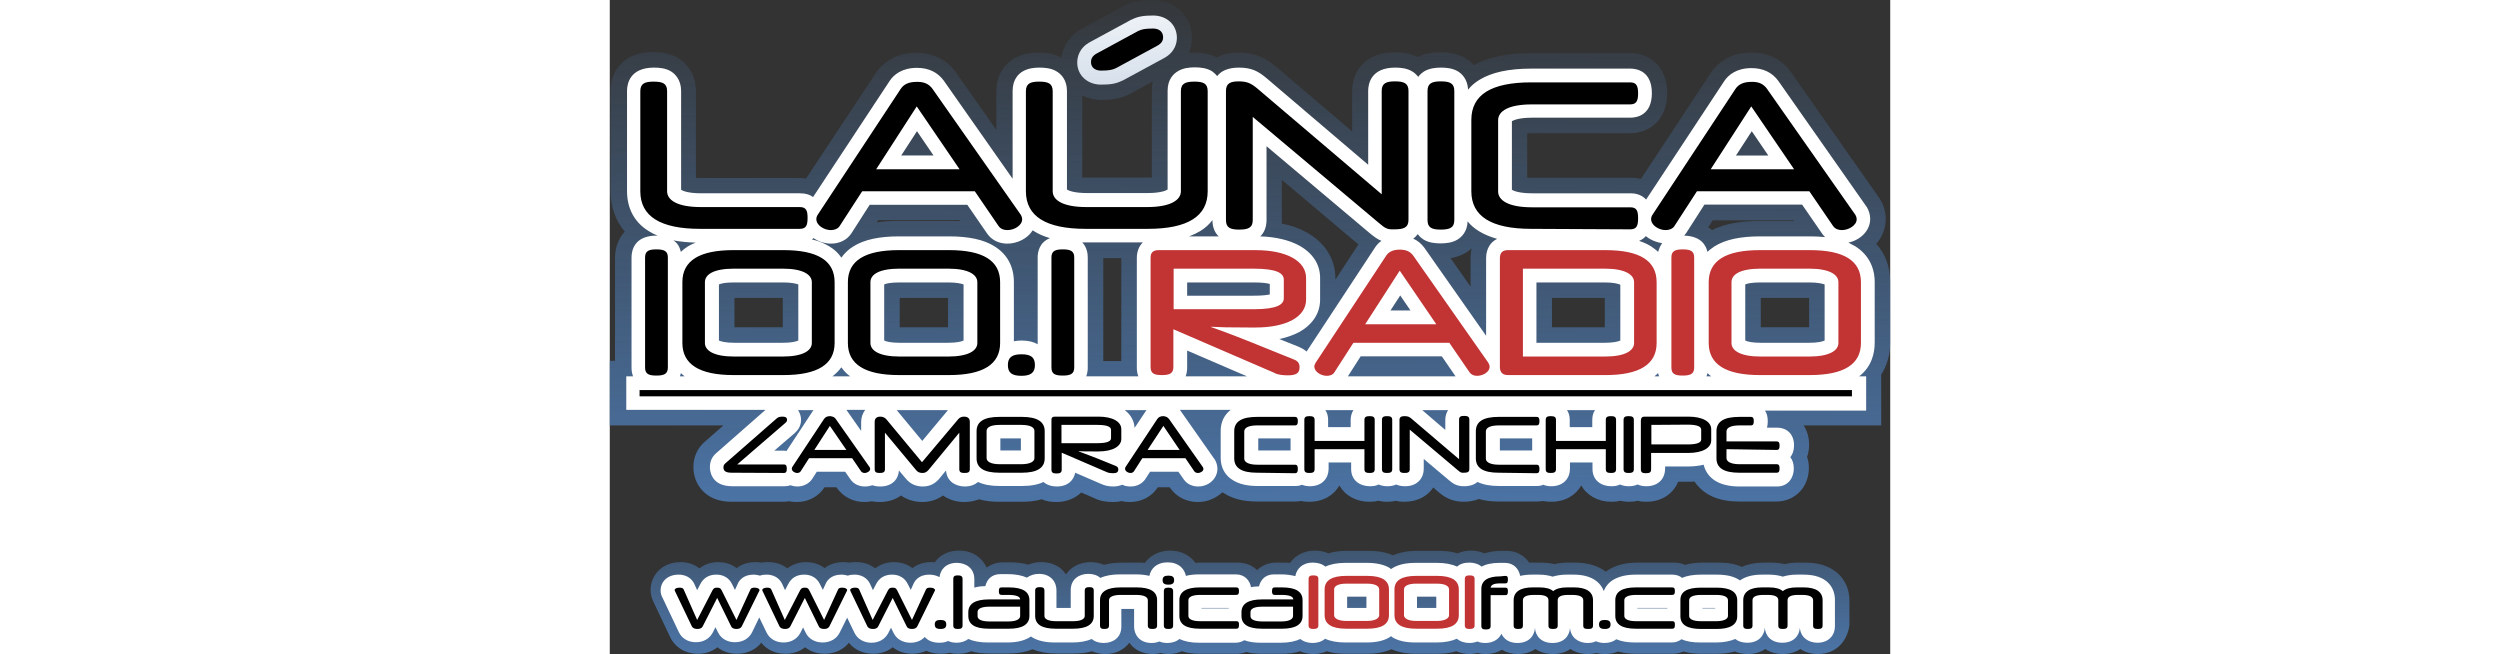 <svg height="654" viewBox="165.2 170.7 511.4 261.2" width="2500" xmlns="http://www.w3.org/2000/svg" xmlns:xlink="http://www.w3.org/1999/xlink"><rect x="165.2" y="170.7" width="511.4" height="261.2" fill="#333333" stroke="none"/><linearGradient id="a" gradientTransform="matrix(1 0 0 -1 0 598)" gradientUnits="userSpaceOnUse" x1="420.343" x2="421.946" y1="222.556" y2="442.116"><stop offset="0" stop-color="#4b74a6"/><stop offset="1" stop-color="#4b74a6" stop-opacity="0"/></linearGradient><linearGradient id="b" gradientTransform="matrix(1 0 0 -1 0 598)" gradientUnits="userSpaceOnUse" x1="420.365" x2="420.365" y1="166.637" y2="256.009"><stop offset="0" stop-color="#4b74a6"/><stop offset=".081" stop-color="#4b74a6" stop-opacity=".919"/><stop offset="1" stop-color="#4b74a6" stop-opacity="0"/></linearGradient><path d="m361.4 204.5c3.9 0 6.1-.4 8.5-1.6h.1l16.4-8.9c4.6-2.4 5.3-6.2 5.3-8.2 0-5.2-4-8.9-9.5-8.9-3.9 0-6.1.4-8.5 1.6h-.1l-16.4 8.9c-4.6 2.4-5.3 6.2-5.3 8.3 0 5 4 8.8 9.5 8.8z" fill="#fff"/><path d="m671 268.1c2.4-2.7 3.8-6.2 3.8-9.9 0-2.8-.8-5.6-2.3-8l-.2-.3-35.5-50.6c-3.6-5-9.1-7.6-15.7-7.6-6.8 0-12.5 2.8-16.1 8l-28 42.5c-1.3-.4-2.7-.5-4.2-.5h-39.3c-.7 0-1.3 0-1.9-.1v-17.6c.5 0 1.2-.1 1.9-.1h39.2c7.4 0 14.8-5 14.8-16 0-11.1-7.4-16-14.8-16h-39.5c-9.6 0-17.1 1.6-22.9 4.8-.9-1-1.9-1.9-3.1-2.6-3.6-2.2-7.5-2.5-10.2-2.5-2.4 0-5.8.2-9.1 1.9-3.3-1.7-6.8-1.9-9.2-1.9-12.5 0-17 8.3-17 15.5v16.1l-30.3-25.8c-4.1-3.4-8.2-5.7-15.1-5.7-3.7 0-6.5.8-8.7 1.9-3.2-1.6-6.6-1.9-9-1.9-.6 0-1.3 0-2.1.1.8-1.9 1.2-3.9 1.2-6 0-8.6-6.8-15.1-15.7-15.1-4.1 0-7.5.4-11.5 2.4l-16.4 8.9c-4.8 2.5-7.8 6.8-8.5 11.7-3.3-1.7-6.7-2-9-2-2.6 0-6.6.3-10.2 2.5-4.3 2.7-6.8 7.4-6.8 12.9v15.5l-16.3-23.2c-3.6-5-9.1-7.6-15.7-7.6-6.8 0-12.5 2.8-16.1 8l-27.9 42.2c-.9-.1-1.8-.2-2.7-.2h-41.3v-34.8c0-5.5-2.5-10.2-6.9-13-3.6-2.2-7.6-2.5-10.2-2.5-12.5 0-17 8.3-17 15.5v40c0 6.3 2 11.8 5.7 16.2-2.7 2.9-3.9 6.8-3.9 10.3v41.3h-2.1v25.8h45.4l-7.3 6.4c-3.1 2.6-4.7 6.2-4.7 10.3 0 6.6 4.7 13.8 15.1 13.8h20.9c.7 0 1.4-.1 2.2-.2 1 .2 2 .3 3.1.3 4.6 0 8.7-2.2 11.1-5.9h4.7l.3.4c2.5 3.5 6.5 5.5 10.9 5.5 1 0 2-.1 3-.3 1 .2 2 .3 3.1.3 3.3 0 6.2-.9 8.5-2.6 2.5 1.7 5.4 2.6 8.5 2.6s5.9-.9 8.3-2.6c2.3 1.6 5.2 2.6 8.5 2.6 2.1 0 4.1-.4 5.9-1.1 2.4.7 5 1 8 1h9c2.9 0 5.6-.3 8-1 1.8.8 3.8 1.1 5.8 1.1 4 0 7.5-1.4 10-3.8l5.1 2.2c2.1 1.1 4.7 1.6 7.5 1.6 1.2 0 2.4-.1 3.5-.4 1.1.3 2.3.4 3.4.4 4.6 0 8.7-2.2 11.1-5.9h4.7l.3.4c2.5 3.5 6.5 5.5 10.9 5.5 3.9 0 7.3-1.5 9.9-3.9.3.2.5.4.8.5 3.5 2.2 7.7 3.2 13 3.2h15.2c.8 0 1.6-.1 2.4-.2 1.1.2 2.1.3 3.3.3 5.8 0 9.9-2.8 12-6.5 2.3 4 6.6 6.5 12 6.5 1.2 0 2.4-.1 3.5-.4 1.1.2 2.3.4 3.5.4s2.4-.1 3.5-.4c1.1.3 2.3.4 3.5.4 5.4 0 9.3-2.4 11.5-5.7l2.3 2c2.3 1.9 5.2 3.7 9.9 3.7 2.4 0 4.4-.5 6-1.1 2.3.7 5 1 8 1h15.2c.8 0 1.6-.1 2.4-.2 1.1.2 2.2.3 3.3.3 5.8 0 9.9-2.8 12-6.5 2.3 4 6.7 6.5 12 6.5 1.2 0 2.4-.1 3.5-.4 1.1.2 2.3.4 3.5.4s2.4-.1 3.5-.4c1.1.3 2.3.4 3.5.4 6.6 0 10.9-3.6 12.7-8h4.2c.8 0 1.5 0 2.3-.1 1.3 1.9 2.9 3.5 4.9 4.8 3.5 2.2 7.7 3.2 13 3.2h14.9c7.3 0 12.9-5.7 12.9-13.3 0-1.6-.2-3.1-.7-4.5.5-1.5.8-3.1.8-4.8 0-3.1-.8-5.7-2.2-7.8h31v-20.3c2.3-3.6 3.6-7.9 3.6-12.7v-24.3c0-5.9-1.9-11.2-5.6-15.2zm-436.7 33.3h-19.3v-11.7h19.3zm66 0h-19.3v-11.7h19.3zm.4-42.5h-20c-3.2 0-6.2.2-8.9.6l.6-.9h32.4l.3.4c-1.5 0-2.9-.1-4.4-.1zm68.8 56h-7.2v-41.1h7.2zm12.2-73.3h-27.8v-32.8c2.2 1.1 4.8 1.8 7.5 1.8 4.1 0 7.5-.4 11.2-2.2l.2-.1 9.3-5.1c-.3 1.2-.4 2.5-.4 3.8zm73.3 40.8v-.6c0-7.6-4.2-14.3-11.5-18.3-2.8-1.6-6.2-2.8-9.9-3.5v-17.5l30.6 25.8zm54-8.6v11.4l-8-11.4c2-.3 4.1-1 6.2-2.2.8-.5 1.6-1.1 2.2-1.7-.2 1.2-.4 2.5-.4 3.9zm53.6 27.6h-21.1v-11.7h21.1zm42.8-38.8c-.5-.4-1-.8-1.5-1.1l1.8-2.8h32.4l.2.3h-13.7c-7.9-.1-14.2 1.1-19.2 3.6zm38.8 38.8h-19.3v-11.7h19.3z" fill="url(#a)"/><path d="m670.4 307.7v-24.3c0-6.2-2.7-11.1-7.7-14.3-.9-.5-1.8-1-2.8-1.5 4.6-1 8.7-4.6 8.7-9.5 0-1.6-.5-3.3-1.4-4.8l-.1-.1-35.2-50.2c-2.5-3.4-6.1-5.1-10.7-5.1-6.1 0-9.3 2.8-10.9 5.2l-31.2 47.3c-2-2.2-4.7-2.5-6.2-2.5h-39.3c-5.3 0-7.4-1-8.1-1.4v-27.4c.7-.4 2.8-1.4 8.1-1.4h39.2c2.6 0 8.6-1 8.6-9.8s-6-9.8-8.6-9.8h-39.5c-9.1 0-15.9 1.5-20.8 4.5-1.8 1.1-3.3 2.4-4.5 3.9-.2-4.2-2.5-6.3-3.9-7.2-2.2-1.4-4.9-1.6-6.9-1.6s-4.6.2-6.9 1.6c-.6.4-1.5 1.1-2.2 2.1-.8-1-1.6-1.7-2.3-2.1-2.2-1.4-4.9-1.6-6.9-1.6-9.7 0-10.8 6.5-10.8 9.3v29.5l-40.5-34.5c-3.3-2.8-6-4.3-11.1-4.3-4.6 0-7.3 1.5-8.7 3.4-.7-.9-1.5-1.5-2-1.9-2.2-1.4-4.9-1.6-6.9-1.6s-4.7.2-6.9 1.6c-1.5.9-4 3.1-4 7.7v39.5c-.6.4-2.8 1.4-8 1.4h-24.2c-5.2 0-7.4-1-8-1.4v-39.4c0-4.5-2.5-6.8-4-7.7-2.2-1.4-4.9-1.6-6.9-1.6s-4.6.2-6.9 1.6c-1.5.9-3.9 3.1-3.9 7.7v35.1l-27.5-39.2c-2.5-3.4-6.1-5.1-10.7-5.1-6.1 0-9.3 2.8-10.9 5.2l-30.6 46.4c-1.2-.9-2.8-1.5-5.2-1.5h-39.5c-5.2 0-7.4-1-8-1.4v-39.5c0-4.5-2.5-6.8-3.9-7.7-2.2-1.4-4.9-1.6-6.9-1.6-9.7 0-10.8 6.5-10.8 9.3v40c0 6.9 2.9 12.4 8.5 15.9 1.1.7 2.4 1.4 3.8 1.9h-.5c-9 0-10 6.1-10 8.7v44c0 .9.1 2.2.6 3.5h-2.7v13.4h55.6l-19.7 17.3c-1.7 1.5-2.5 3.3-2.5 5.6 0 1.3.4 7.6 8.9 7.6h20.9c.8 0 1.6-.1 2.3-.4.9.3 1.9.5 2.9.5 2.4 0 4.7-1.2 5.9-3.1l1.8-2.8h11.3l2.1 3c1.3 1.9 3.4 2.9 5.8 2.9 1.1 0 2.1-.2 3-.5.9.3 1.9.5 3.1.5 5 0 7.3-3.1 7.5-6.4l2.7 3.2c1.7 2.1 4 3.2 6.8 3.2 2.7 0 4.8-1 6.6-3.1l2.7-3.3c.3 4.4 3.9 6.4 7.5 6.4 2.3 0 4-.7 5.3-1.8 2.3 1.1 5.1 1.6 8.6 1.6h9c3.7 0 6.5-.6 8.5-1.6 1.4 1.2 3.3 1.8 5.3 1.8 4.5 0 6.8-2.5 7.4-5.5l10.4 4.5c1.3.6 2.9 1 4.8 1 1.4 0 2.6-.3 3.6-.7 1 .5 2.1.7 3.4.7 2.5 0 4.7-1.2 5.9-3.1l1.8-2.8h11.3l2.1 3c1.3 1.9 3.4 2.9 5.8 2.9 4.3 0 7.7-3.2 7.7-7.1 0-1.3-.4-2.5-1-3.6l-.1-.1-13.6-19.4c-.1-.1-.2-.2-.3-.4h20.3c-2.6 2-4 4.9-4 8.3v10.9c0 3.8 1.7 7 4.9 8.9 2.4 1.5 5.6 2.3 9.8 2.3h15.2c.9 0 1.7-.1 2.5-.5 1 .4 2.1.6 3.2.6 5.2 0 7.5-3.5 7.5-6.9v-2.6h9v2.6c0 4.8 3.8 6.9 7.5 6.9 1.4 0 2.5-.2 3.5-.7 1.1.5 2.3.7 3.5.7s2.4-.2 3.5-.7c1.1.5 2.3.7 3.5.7 5.2 0 7.5-3.5 7.5-6.9v-4l10.2 8.6c1.6 1.3 3 2.3 5.9 2.3 2.4 0 4.2-.7 5.4-1.7 2.3 1.1 5.1 1.6 8.5 1.6h15.2c.8 0 1.7-.1 2.5-.5 1 .4 2.1.6 3.2.6 5.2 0 7.5-3.5 7.5-6.9v-2.6h9v2.6c0 4.8 3.8 6.9 7.5 6.9 1.4 0 2.5-.2 3.5-.7 1.1.5 2.3.7 3.5.7s2.4-.2 3.5-.7c1.1.5 2.3.7 3.5.7 5.2 0 7.5-3.5 7.5-6.9v-1h9.4c2.3 0 4.3-.3 6-.7.6 2.6 2.2 4.9 4.6 6.4s5.6 2.3 9.8 2.3h14.9c4.6 0 6.7-3.7 6.7-7.1 0-2-.5-3.5-1.4-4.6.9-1.1 1.5-2.7 1.5-4.7 0-4.9-3.3-7.1-6.7-7.1h-4.1c.2-.8.3-1.6.3-2.6 0-1.8-.4-3.2-1.1-4.2h40.4v-13.7h-2.8c5.1-3.9 6.2-9.4 6.2-13.3zm-477.2 13.3c.2-.4.3-.9.4-1.3.5.5 1 .9 1.5 1.3zm3.2-51.9c-1.1.7-2 1.4-2.8 2.2-.4-1.6-1.1-3.4-3-4.6 2.7.5 5.6.8 8.9.9-1 .4-2.1.9-3.1 1.5zm91.5-46 6.6 9.7h-12.9zm-73 84.5c-3.4 0-5.3-.5-6.1-.9v-22.4c.8-.4 2.7-.8 6.1-.8h19.5c3.4 0 5.3.5 6.1.8v22.4c-.8.4-2.7.9-6.1.9zm31.3 27.4-10.4 15.8c-.3 0-.6-.1-1-.1h-3.9l7.8-6.7c.9-.8 2.9-2.5 2.9-5.6 0-1.3-.4-2.7-1.2-3.9h6.2c-.2.2-.3.3-.4.5zm7.9-14c1.5-1.1 2.7-2.4 3.6-3.6 1 1.4 2.1 2.6 3.5 3.6zm11.5 18.2v3.6l-5.6-8c-.1-.1-.2-.2-.3-.4h7.5c-1 1.4-1.6 3-1.6 4.8zm34.5-4.5-10.1 12.1-10.1-12.2-.1-.1h20.5c-.1.1-.2.1-.2.2zm6.4-28c-.8.4-2.7.9-6.1.9h-19.5c-3.4 0-5.3-.5-6.1-.9v-22.4c.8-.4 2.7-.8 6.1-.8h19.5c3.4 0 5.3.5 6.1.8zm22.9 43.9h-8.2v-4.8h8.2zm6.7-77.1v34.7c-1.5-.9-3.6-1.5-6.4-1.5-1.1 0-2.1.1-3.1.3v-23.6c0-6.2-2.6-11.1-7.7-14.3-4.3-2.7-10.3-4-18.2-4h-20c-7.9 0-13.9 1.3-18.2 4-2 1.2-3.6 2.8-4.8 4.5-1.2-1.8-2.8-3.3-4.8-4.5s-4.3-2.2-7-2.8c.3-.2.5-.3.7-.5 2 1.4 4.5 2.2 7 2.2 3.4 0 6.4-1.5 8.1-4.1l7.3-11.4h39l8 11.6c1.8 2.5 4.6 3.9 8 3.9 3.9 0 8.1-2 10.1-5.3.2.1.3.2.5.3 1.9 1.2 4 2.1 6.4 2.8-4.4 1.8-4.9 5.8-4.9 7.7zm19.4 47.5c.5-1.3.6-2.6.6-3.5v-44c0-1.5-.3-4-2.2-6h24.2c-1.5 1.5-2.4 3.6-2.4 6.2v43.8c0 .9.1 2.2.6 3.5zm23.7 14-4.4 6.6c-.1-2.5-1.3-5.1-3.9-7.1h8.6c0 .2-.2.3-.3.5zm101.7-46.3 4.1 6h-8zm-79.9-25.7c2-1.2 3.6-2.7 4.9-4.4 0 3.2 1.2 5.3 2.5 6.5h-11.8c1.6-.6 3-1.3 4.4-2.1zm-5.8 58c.5-1.3.6-2.6.6-3.5v-6.8l23.9 10.3zm27.1-32.2h-26.5v-5.3h26.5c3.5 0 5.5.3 6.5.6v4.2c-1 .2-2.9.5-6.5.5zm14.8 61.8h-12.9v-4.8h12.9zm6.4-39.5c-.8-.7-1.8-1.3-2.9-1.8l-8-3.2c3-.6 5.7-1.6 8-2.8 5.3-3 8.3-7.5 8.3-12.9v-8.7c0-5.4-2.9-9.9-8.3-12.9-4-2.2-9.4-3.5-15.6-3.7 1.3-1.2 2.5-3.3 2.5-6.5v-29.5l41.2 34.7c1.8 1.5 3.2 2.5 4.7 3.1-1.2.8-2 1.8-2.6 2.7zm17.6 27.3v2.9h-9v-2.9c0-1.6-.4-2.9-1.1-3.9h11.2c-.7 1.1-1.1 2.5-1.1 3.9zm37.8 0v4l-9.2-7.9h10.3c-.7 1.1-1.1 2.5-1.1 3.9zm-38.9-17.4 5.1-8h32.4l5.5 8zm55.2-47.2v31l-24.7-35.2c-1.2-1.6-2.6-2.8-4.4-3.6.6-.4 1.2-1 1.8-1.8.7 1 1.6 1.7 2.2 2.1 2.2 1.4 4.9 1.6 6.9 1.6s4.7-.2 6.9-1.6c1.4-.9 3.8-3 3.9-7.2 1.2 1.5 2.7 2.8 4.5 3.9 2.1 1.3 4.5 2.3 7.3 3.1-2.7 1.3-4.4 4-4.4 7.7zm18.4 76.8h-12.9v-4.8h12.9zm24-12.2v2.9h-9v-2.9c0-1.6-.4-2.9-1.1-3.9h11.2c-.8 1.1-1.1 2.5-1.1 3.9zm11.2-31.7c-.8.4-2.8.9-6.2.9h-27.3v-24.1h27.3c3.4 0 5.3.5 6.2.9zm13.6 14.3c.5-.4 1-.8 1.5-1.3.1.4.2.9.4 1.3zm1.5-49.7c-.8-.8-1.8-1.5-2.8-2.2-1.4-.9-3-1.6-4.8-2.2 1.2-.5 2.1-1.2 2.7-1.9 1.8 1.5 4.2 2.5 6.5 2.8-.8 1.2-1.3 2.4-1.6 3.5zm37.4-48.2 6.6 9.7h-12.9zm-18.1 97.9c.2-.4.3-.9.4-1.3.5.5 1 .9 1.5 1.3zm47.2-14.3c-.8.4-2.7.9-6.1.9h-19.5c-3.4 0-5.3-.5-6.1-.9v-22.4c.8-.4 2.7-.8 6.1-.8h19.5c3.4 0 5.3.5 6.1.8zm-5.8-41.6h-20c-7.9 0-13.9 1.3-18.2 4-1 .7-2 1.4-2.8 2.2-.6-2.8-2.7-6.3-9.3-6.5.3-.3.5-.7.8-1l7.3-11.4h39l8 11.6c.3.5.8 1 1.2 1.4-2-.2-3.9-.3-6-.3z" fill="#fff"/><path d="m201.3 262.1c-15.9 0-23.9-5-23.9-15v-40c0-3.1 1.9-3.8 5.3-3.8 3.6 0 5.4.7 5.4 3.8v40c0 3.5 4 6.3 13.5 6.3h39.5c2.6 0 3.1 1.5 3.1 4.3 0 2.9-.5 4.4-3.1 4.4zm92.8-55.9 35.2 50.2c.4.6.6 1.3.6 1.9 0 2.4-3.1 4.3-5.9 4.3-1.5 0-2.7-.5-3.5-1.6l-9.5-13.9h-45l-9 13.9c-.7 1.1-2.1 1.6-3.5 1.6-2.7 0-5.8-1.9-5.8-4.4 0-.6.2-1.2.6-1.8l33.1-50.2c1.2-1.8 3.1-2.8 6.4-2.8 3.1-.1 5 1 6.3 2.8zm-22.5 32.1h33.3l-17.1-25.1zm83.7 23.8c-15.9 0-23.9-5-23.9-15v-40c0-3.1 1.9-3.8 5.3-3.8 3.5 0 5.4.7 5.4 3.8v40c0 3.5 4 6.3 13.5 6.3h24.2c9.4 0 13.5-2.8 13.5-6.3v-40c0-3.1 1.9-3.8 5.4-3.8s5.3.7 5.3 3.8v40c0 10-8 15-23.9 15zm12.1-64.2c-1.5.7-2.7 1-6 1-2.2 0-4-1.1-4-3.4 0-1.5.7-2.6 2.4-3.5l16.4-8.9c1.5-.7 2.7-1 6-1 2.2 0 4 1.1 4 3.5 0 1.4-.7 2.5-2.4 3.4zm104.8 61.7-50.2-42.2v41.2c0 3.1-1.9 3.8-5.4 3.8s-5.3-.7-5.3-3.8v-51.6c0-3 1.8-3.8 5.1-3.8 3.5 0 5.1.9 7.6 3l49.5 42.1v-41.3c0-3.1 1.9-3.8 5.3-3.8 3.5 0 5.4.7 5.4 3.8v51.5c0 3.1-1.9 3.8-5.6 3.8-2.9.1-3.6-.3-6.4-2.7zm30.3-1c0 3.1-1.9 3.8-5.4 3.8s-5.3-.7-5.3-3.8v-51.6c0-3.1 1.9-3.8 5.3-3.8 3.5 0 5.4.7 5.4 3.8zm30.7 3.5c-15.9 0-23.9-5-23.9-15v-28.5c0-10.1 8-15 23.9-15h39.5c2.6 0 3.2 1.5 3.2 4.4s-.6 4.4-3.2 4.4h-39.2c-9.4 0-13.5 2.7-13.5 6.3v28.5c0 3.5 4.1 6.3 13.5 6.3h39.3c2.6 0 3.1 1.5 3.1 4.4 0 2.8-.5 4.4-3.1 4.4zm94.2-55.9 35.2 50.2c.4.6.6 1.3.6 1.9 0 2.4-3.2 4.3-5.9 4.3-1.5 0-2.7-.5-3.5-1.6l-9.5-13.9h-44.9l-9 13.9c-.7 1.1-2.1 1.6-3.5 1.6-2.7 0-5.8-1.9-5.8-4.4 0-.6.2-1.2.6-1.8l33.1-50.2c1.2-1.8 3.2-2.8 6.4-2.8 3.1-.1 4.9 1 6.2 2.8zm-22.5 32.1h33.3l-17.1-25.1zm-416.5 79.2c0 2.6-1.6 3.2-4.6 3.2s-4.5-.6-4.5-3.2v-44c0-2.6 1.6-3.2 4.5-3.2 3 0 4.6.6 4.6 3.2zm26.2 3c-13.6 0-20.4-4.3-20.4-12.8v-24.3c0-8.6 6.8-12.8 20.4-12.8h20c13.6 0 20.4 4.2 20.4 12.8v24.3c0 8.5-6.8 12.8-20.4 12.8zm31.3-12.8v-24.3c0-3-3.5-5.4-11.6-5.4h-19.5c-8.1 0-11.6 2.3-11.6 5.4v24.3c0 3 3.5 5.4 11.6 5.4h19.5c8.1 0 11.6-2.4 11.6-5.4zm34.8 12.8c-13.6 0-20.4-4.3-20.4-12.8v-24.3c0-8.6 6.8-12.8 20.4-12.8h20c13.6 0 20.4 4.2 20.4 12.8v24.3c0 8.5-6.8 12.8-20.4 12.8zm31.3-12.8v-24.3c0-3-3.5-5.4-11.6-5.4h-19.5c-8.1 0-11.6 2.3-11.6 5.4v24.3c0 3 3.5 5.4 11.6 5.4h19.5c8.1 0 11.6-2.4 11.6-5.4zm17.6 4.5c3.9 0 5.4 1.3 5.4 4.3s-1.6 4.3-5.4 4.3c-3.9 0-5.4-1.3-5.4-4.3s1.6-4.3 5.4-4.3zm21.1 5.3c0 2.6-1.6 3.2-4.6 3.2s-4.5-.6-4.5-3.2v-44c0-2.6 1.6-3.2 4.5-3.2 3 0 4.6.6 4.6 3.2z"/><path d="m384.4 270.6h38.7c12.5 0 20.2 4.4 20.2 11.1v8.7c0 6.8-7.8 11.1-20.2 11.1h-2.8c-8.1 0-11.4-.1-15-.3v.1c3 1.1 6.1 2.1 16.6 6.3l16.6 6.7c1.6.6 2.2 1.6 2.2 3.1 0 2.5-1.6 3.2-4.7 3.2-1.3 0-4-.1-5.4-1l-40.3-17.4v15.1c0 2.6-1.6 3.2-4.6 3.2s-4.5-.6-4.5-3.2v-43.8c0-1.9 1-2.9 3.2-2.9zm6 7.4v16.2h32c9.4 0 12-1.9 12-4.4v-7.4c0-2.5-2.6-4.4-12-4.4zm95.7-5.2 30 42.8c.3.5.5 1.1.5 1.6 0 2.1-2.7 3.6-5 3.6-1.2 0-2.3-.4-3-1.4l-8.1-11.8h-38.3l-7.6 11.8c-.6 1-1.8 1.4-3 1.4-2.3 0-5-1.6-5-3.7 0-.5.2-1 .5-1.5l28.2-42.8c1-1.5 2.7-2.4 5.4-2.4 2.8 0 4.3.9 5.4 2.4zm-19.2 27.4h28.4l-14.6-21.4zm116.4 7.5c0 8.5-6.8 12.8-20.4 12.8h-39c-2.1 0-3.2-1.1-3.2-3.2v-43.5c0-2.1 1-3.2 3.2-3.2h39c13.6 0 20.4 4.2 20.4 12.8zm-53.4 5.4h32.8c8.1 0 11.6-2.4 11.6-5.4v-24.3c0-3-3.6-5.4-11.6-5.4h-32.8zm68.4 4.4c0 2.6-1.6 3.2-4.6 3.2s-4.5-.6-4.5-3.2v-44c0-2.6 1.6-3.2 4.5-3.2 3 0 4.6.6 4.6 3.2zm26.2 3c-13.6 0-20.4-4.3-20.4-12.8v-24.3c0-8.6 6.8-12.8 20.4-12.8h20c13.6 0 20.4 4.2 20.4 12.8v24.3c0 8.5-6.8 12.8-20.4 12.8zm31.4-12.8v-24.3c0-3-3.5-5.4-11.6-5.4h-19.5c-8.1 0-11.6 2.3-11.6 5.4v24.3c0 3 3.5 5.4 11.6 5.4h19.5c8 0 11.6-2.4 11.6-5.4z" fill="#c23334"/><path d="m214 359.5c-2.2 0-3.4-.5-3.4-2.1 0-.7.2-1.1.6-1.5l20.8-18.2c.5-.4 1.2-.6 2.1-.6s1.9.1 1.9 1.3c0 .6-.3.9-1 1.5l-18.9 16.3h18.6c1 0 1.2.6 1.2 1.7s-.2 1.7-1.2 1.7zm41.5-21.4 13.5 19.2c.1.2.2.5.2.7 0 .9-1.2 1.6-2.2 1.6-.6 0-1-.2-1.4-.6l-3.6-5.3h-17.2l-3.4 5.3c-.3.4-.8.6-1.3.6-1 0-2.2-.7-2.2-1.7 0-.2.1-.5.2-.7l12.7-19.2c.5-.7 1.2-1.1 2.4-1.1 1.1.1 1.9.5 2.3 1.2zm-8.6 12.3h12.8l-6.6-9.6zm57.4-12.2c.6-.8 1.5-1.1 2.4-1.1 1.5 0 2.3.7 2.3 2.1v18.9c0 1.2-.7 1.5-2.1 1.5s-2.1-.3-2.1-1.5v-14.6l-12.3 14.9c-.7.8-1.4 1.2-2.4 1.2-1.2 0-2-.4-2.6-1.2l-12.4-14.9v14.6c0 1.2-.7 1.5-2.1 1.5-1.3 0-2-.3-2-1.5v-18.9c0-1.4.8-2.1 2.3-2.1 1 0 1.8.4 2.4 1.1l14.2 17.1zm16.5 21.3c-6.1 0-9.1-1.9-9.1-5.7v-10.9c0-3.9 3.1-5.7 9.1-5.7h9c6.1 0 9.1 1.9 9.1 5.7v10.9c0 3.8-3.1 5.7-9.1 5.7zm14-5.8v-10.9c0-1.4-1.6-2.4-5.2-2.4h-8.7c-3.6 0-5.2 1-5.2 2.4v10.9c0 1.3 1.6 2.4 5.2 2.4h8.7c3.6 0 5.2-1.1 5.2-2.4zm8.2-16.6h17.4c5.6 0 9.1 2 9.1 5v3.9c0 3-3.5 5-9.1 5h-1.2c-3.6 0-5.1 0-6.7-.1v.1c1.3.5 2.8 1 7.4 2.8l7.4 3c.7.3 1 .7 1 1.4 0 1.1-.7 1.5-2.1 1.5-.6 0-1.8-.1-2.4-.4l-18.1-7.8v6.8c0 1.2-.7 1.5-2.1 1.5-1.3 0-2-.3-2-1.5v-19.6c-.1-1.2.4-1.6 1.4-1.6zm2.6 3.3v7.3h14.4c4.2 0 5.4-.9 5.4-2v-3.3c0-1.1-1.2-2-5.4-2zm43-2.3 13.5 19.2c.1.2.2.5.2.7 0 .9-1.2 1.6-2.2 1.6-.6 0-1-.2-1.4-.6l-3.6-5.3h-17.2l-3.4 5.3c-.3.4-.8.6-1.3.6-1 0-2.2-.7-2.2-1.7 0-.2.1-.5.2-.7l12.7-19.2c.5-.7 1.2-1.1 2.4-1.1 1.1.1 1.8.5 2.3 1.2zm-8.6 12.3h12.8l-6.5-9.6zm43.7 9.1c-6.1 0-9.1-1.9-9.1-5.7v-10.9c0-3.9 3.1-5.7 9.1-5.7h15.1c1 0 1.2.6 1.2 1.7s-.2 1.7-1.2 1.7h-15c-3.6 0-5.2 1-5.2 2.4v10.9c0 1.3 1.6 2.4 5.2 2.4h15c1 0 1.2.6 1.2 1.7s-.2 1.7-1.2 1.7zm23-12.7h19.9v-8.4c0-1.2.7-1.5 2.1-1.5 1.3 0 2 .3 2 1.5v19.7c0 1.2-.7 1.5-2 1.5-1.4 0-2.1-.3-2.1-1.5v-8h-19.9v8c0 1.2-.7 1.5-2.1 1.5-1.3 0-2-.3-2-1.5v-19.7c0-1.2.7-1.5 2-1.5 1.4 0 2.1.3 2.1 1.5zm31 11.3c0 1.2-.7 1.5-2.1 1.5-1.3 0-2-.3-2-1.5v-19.7c0-1.2.7-1.5 2-1.5 1.4 0 2.1.3 2.1 1.5zm26.2.4-19.2-16.2v15.8c0 1.2-.7 1.5-2.1 1.5-1.3 0-2-.3-2-1.5v-19.7c0-1.1.7-1.5 2-1.5 1.4 0 2 .3 2.9 1.1l18.9 16.1v-15.8c0-1.2.7-1.5 2-1.5 1.4 0 2.1.3 2.1 1.5v19.7c0 1.2-.7 1.5-2.1 1.5-1.2.1-1.4-.1-2.5-1zm16.3 1c-6.1 0-9.1-1.9-9.1-5.7v-10.9c0-3.9 3.1-5.7 9.1-5.7h15.1c1 0 1.2.6 1.2 1.7s-.2 1.7-1.2 1.7h-15c-3.6 0-5.2 1-5.2 2.4v10.9c0 1.3 1.6 2.4 5.2 2.4h15c1 0 1.2.6 1.2 1.7s-.2 1.7-1.2 1.7zm23-12.7h19.8v-8.4c0-1.2.7-1.5 2.1-1.5 1.3 0 2 .3 2 1.5v19.7c0 1.2-.7 1.5-2 1.5-1.4 0-2.1-.3-2.1-1.5v-8h-19.9v8c0 1.2-.7 1.5-2.1 1.5-1.3 0-2-.3-2-1.5v-19.7c0-1.2.7-1.5 2-1.5 1.4 0 2.1.3 2.1 1.5v8.4zm31 11.3c0 1.2-.7 1.5-2.1 1.5-1.3 0-2-.3-2-1.5v-19.7c0-1.2.7-1.5 2-1.5 1.4 0 2.1.3 2.1 1.5zm4.3-21h17.5c5.6 0 9.1 2 9.1 5v4.5c0 3-3.5 5-9.1 5h-14.9v6.6c0 1.2-.7 1.5-2.1 1.5-1.3 0-2-.3-2-1.5v-19.6c.1-1.1.5-1.5 1.5-1.5zm2.7 3.3v7.8h14.5c4.2 0 5.4-.9 5.4-2v-3.9c0-1.1-1.2-2-5.4-2zm30 9.7v3.6c0 1.3 1.6 2.4 5.2 2.4h14.8c1 0 1.2.6 1.2 1.7s-.2 1.7-1.2 1.7h-14.9c-6.1 0-9.1-1.9-9.1-5.7v-10.9c0-3.9 3.1-5.7 9.1-5.7h4.6c1 0 1.2.6 1.2 1.7s-.2 1.7-1.2 1.7h-4.5c-3.6 0-5.2 1-5.2 2.4v4h20c1 0 1.2.6 1.2 1.7s-.2 1.7-1.2 1.7zm-434.1-23.6h484.2v2.5h-484.2z"/><path d="m647.7 431.9c-2.7 0-5.1-.7-7-2-1.9 1.3-4.3 2-7 2s-5.1-.7-7-2c-1.9 1.3-4.3 2-7 2-1.9 0-3.7-.4-5.2-1-2.1.6-4.5.9-7.2.9h-6.3c-2.6 0-4.9-.3-7-.9-1.3.6-2.8.9-4.4.9h-14.6c-2.7 0-5-.3-7.1-.9-1.6.7-3.4 1-5.3 1-1.2 0-2.3-.1-3.4-.4-1.1.3-2.2.4-3.3.4-2.7 0-5.1-.7-7-2-1.9 1.3-4.3 2-7 2s-5.1-.7-7-2c-1.9 1.3-4.3 2-7 2-2.4 0-4.6-.6-6.4-1.7-1.8 1.1-4 1.7-6.4 1.7-1.1 0-2.2-.1-3.2-.4-1 .2-2.1.4-3.2.4-1.9 0-3.8-.4-5.4-1.1-2.2.7-4.8 1-7.6 1h-8.5c-3.8 0-7-.6-9.8-1.8-2.7 1.2-6 1.8-9.7 1.8h-8.5c-2.9 0-5.4-.3-7.6-1-1.6.7-3.5 1.1-5.4 1.1s-3.7-.4-5.3-1.1c-2.2.7-4.6 1-7.3 1h-7.9c-2.3 0-4.4-.2-6.2-.7-1.2.4-2.5.7-3.9.7h-14.6c-2.8 0-5.2-.3-7.3-1-1.6.7-3.4 1.1-5.2 1.1-1.1 0-2.2-.1-3.2-.4-1 .2-2.1.4-3.1.4-4.4 0-7.6-1.8-9.5-4.5-2.1 2.8-5.5 4.5-9.6 4.5-1.9 0-3.7-.4-5.3-1.1-2.1.6-4.5.9-7.3.9h-7c-3.7 0-6.8-.6-9.5-1.7-2.6 1.1-5.8 1.7-9.4 1.7h-7.9c-2.7 0-5.1-.3-7.2-.9-1.6.7-3.4 1-5.2 1-1.2 0-2.3-.1-3.4-.4-1.1.3-2.3.4-3.5.4-2.4 0-4.3-.5-5.8-1.2-1.7.8-3.6 1.2-5.6 1.2-3 0-5.7-.9-7.8-2.6-2.1 1.7-4.8 2.6-7.8 2.6-4 0-7.5-1.6-9.7-4.4-2.2 2.8-5.8 4.4-9.7 4.4-3 0-5.7-.9-7.8-2.6-2.1 1.7-4.8 2.6-7.8 2.6-4 0-7.5-1.6-9.7-4.4-2.2 2.8-5.8 4.4-9.7 4.4-3 0-5.7-.9-7.8-2.6-2.1 1.7-4.8 2.6-7.8 2.6-5 0-9.1-2.5-11.1-6.7l-6.6-13.9c-.8-1.6-1.2-3.3-1.2-5 0-5.3 4.2-11 12-11 2.9 0 5.5.9 7.5 2.5 2.1-1.6 4.6-2.5 7.5-2.5 1.9 0 4.8.4 7.4 2.4 2-1.6 4.6-2.4 7.5-2.4.9 0 1.8.1 2.6.2.8-.2 1.7-.2 2.6-.2 2.9 0 5.5.9 7.5 2.5 2.1-1.6 4.6-2.5 7.5-2.5 1.9 0 4.8.4 7.4 2.4 2-1.6 4.6-2.4 7.5-2.4.9 0 1.8.1 2.6.2.8-.2 1.7-.2 2.6-.2 2.9 0 5.5.9 7.5 2.5 2-1.6 4.6-2.5 7.5-2.5 1.9 0 4.8.4 7.4 2.4 2-1.6 4.6-2.4 7.5-2.4.5 0 .9 0 1.4.1 1.9-2.7 5.1-4.7 9.7-4.7 5.2 0 9.2 2.7 11 6.8 1.8-1.3 4-2.1 6.5-2.1h2.9c2.7 0 5.1.3 7.3.9 1.6-.7 3.4-1 5.2-1 4.6 0 7.9 2 9.8 4.9 2-3 5.6-4.9 9.9-4.9 1.9 0 3.7.4 5.3 1.1 2.1-.6 4.5-.9 7.3-.9h6.4c.9 0 1.8 0 2.6.1 2.2-3 5.8-4.9 10.1-4.9s7.9 1.8 10.1 4.9c.8-.1 1.6-.1 2.5-.1h14.5c3 0 5.7 1.1 7.6 3 2-1.9 4.6-3 7.6-3h2.9c.9 0 1.8 0 2.7.1 2.1-3 5.7-4.9 9.9-4.9 1.9 0 3.8.4 5.4 1.1 2.2-.7 4.7-1 7.6-1h8.5c3.8 0 7 .6 9.7 1.8 2.7-1.2 5.9-1.8 9.7-1.8h8.5c2.9 0 5.4.3 7.6 1 1.6-.7 3.5-1.1 5.4-1.1s3.7.4 5.3 1.1c2-.6 4.3-1 6.8-1h2.1c3.8 0 7 1.8 9 4.7h4.6c2 0 3.8.2 5.5.6 1.7-.4 3.5-.6 5.5-.6h2.9c4.9 0 9 1.3 12.1 3.6.4-.3.9-.6 1.4-.9 3-1.8 6.7-2.7 11.4-2.7h14.5c1.6 0 3.1.3 4.4.9 2.1-.6 4.4-.9 7-.9h6.3c3.7 0 6.7.5 9.3 1.7 2.5-1.1 5.4-1.7 8.7-1.7h2.9c2 0 3.8.2 5.5.6 1.7-.4 3.5-.6 5.5-.6h2.9c7 0 11 2.5 13.2 4.6 2.8 2.7 4.3 6.4 4.3 10.4v10.1c-.8 5.7-4.8 11.4-12.6 11.4z" fill="url(#b)"/><path d="m642.1 400.2h-2.9c-2 0-3.9.3-5.5.8-1.6-.5-3.4-.8-5.5-.8h-2.9c-3.9 0-6.7.9-8.7 2.3-.2-.1-.3-.2-.5-.3-2.2-1.4-5.1-2-8.9-2h-6.2c-3 0-5.5.4-7.5 1.3-1-.8-2.3-1.3-3.9-1.3h-14.6c-3.8 0-6.6.7-8.9 2-1.9 1.1-3.2 2.7-3.9 4.6-1.3-3.6-5-6.6-12-6.6h-2.9c-2 0-3.9.3-5.5.8-1.6-.5-3.4-.8-5.5-.8h-2.9c-1.7 0-3.3.2-4.6.5-.5-2.7-2.5-5.2-6.1-5.2h-2.1c-3 0-5.4.5-7.2 1.5-1.3-1.1-3.1-1.6-4.9-1.6-2.2 0-3.8.6-4.9 1.6-2.1-1-4.8-1.5-8.1-1.5h-8.5c-3.9 0-6.9.7-9.2 2.1-.2.1-.4.2-.5.4-.2-.1-.4-.2-.5-.4-2.3-1.4-5.3-2.1-9.2-2.1h-8.5c-3.3 0-6 .5-8.1 1.5-1.3-1.1-3.1-1.6-5-1.6-4.3 0-6.5 2.6-7 5.4-1.6-.4-3.5-.7-5.6-.7h-2.9c-3.5 0-5.4 2.2-6 4.8-1.1 0-2.2.1-3.2.3-.5-2.7-2.5-5.1-6.1-5.1h-14.6c-2 0-3.8.2-5.3.6-.6-2.9-2.9-5.4-7.3-5.4s-6.7 2.5-7.3 5.4c-1.6-.4-3.4-.6-5.4-.6h-6.4c-3.2 0-5.7.5-7.8 1.4-1.1-1-2.7-1.6-4.8-1.6-3.5 0-7 2-7 6.5v7.1h-5.7v-7.1c0-3.2-2.2-6.5-7-6.5-1.7 0-3.4.5-4.8 1.5-2-.9-4.6-1.4-7.7-1.4h-2.9c-3.5 0-5.4 2.2-6 4.8-1.6 0-3.1.2-4.4.6v-3.4c0-4.5-3.5-6.5-7-6.5-4.4 0-6.6 2.8-6.9 5.7-1.1-.6-2.5-1-4.1-1-4.2 0-5.8 2.5-6.3 3.7l-1.1 2.4-1.1-2.2c-.5-1-2-3.9-6.4-3.9-2.9 0-5.1 1.3-6.4 3.9l-1.2 2.3-1.1-2.4c-.5-1.1-2.1-3.8-6.3-3.8-1 0-1.8.1-2.6.4-.8-.2-1.6-.4-2.6-.4-4.2 0-5.8 2.5-6.3 3.7l-1.1 2.4-1.1-2.2c-.5-1-2-3.9-6.4-3.9-2.9 0-5.1 1.3-6.4 3.9l-1.2 2.3-1.1-2.4c-.5-1.1-2.1-3.8-6.3-3.8-1 0-1.8.1-2.6.4-.8-.2-1.6-.4-2.6-.4-4.2 0-5.8 2.5-6.3 3.7l-1.1 2.4-1.1-2.2c-.5-1-2-3.9-6.4-3.9-2.9 0-5.1 1.3-6.4 3.9l-1.2 2.3-1.1-2.4c-.5-1.1-2.1-3.8-6.3-3.8-4.7 0-7.2 3.1-7.2 6.2 0 1 .2 2 .7 2.9l6.6 13.9c1.2 2.5 3.7 4 6.8 4 3 0 5.4-1.4 6.7-3.8l1.1-2.2 1.1 2.2c1.2 2.4 3.7 3.8 6.7 3.8 3.1 0 5.6-1.5 6.8-3.9l2.9-6 2.9 6c1.2 2.5 3.7 4 6.8 4 3 0 5.4-1.4 6.7-3.8l1.1-2.2 1.1 2.2c1.2 2.4 3.7 3.8 6.7 3.8 3.1 0 5.6-1.5 6.8-3.9l3-6 2.9 6c1.2 2.5 3.7 4 6.8 4 3 0 5.4-1.4 6.7-3.8l1.1-2.2 1.1 2.2c1.2 2.4 3.7 3.8 6.7 3.8 2.3 0 4.3-.8 5.7-2.3 1.2 1.4 3.1 2.3 5.8 2.3 1.4 0 2.5-.2 3.5-.7.9.4 2 .7 3.4.7 1.7 0 3.4-.5 4.7-1.5 2 .9 4.6 1.4 7.7 1.4h7.9c4.4 0 7.4-1 9.4-2.4.2.1.4.3.6.4 2.2 1.3 5.1 2 8.9 2h7c3.2 0 5.7-.5 7.8-1.4 1.1 1 2.7 1.6 4.8 1.6 3.5 0 7-2 7-6.5v-7.1h5.1v7.1c0 3.2 2.2 6.5 7 6.5 1.1 0 2.1-.2 3.1-.6.9.4 2 .6 3.2.6 1.7 0 3.5-.5 4.8-1.6 2.1 1 4.6 1.5 7.8 1.5h14.6c1.4 0 2.5-.4 3.5-1 1.9.7 4 1 6.7 1h7.9c3.4 0 5.9-.6 7.8-1.5 1.3 1.1 3.1 1.6 4.9 1.6s3.6-.5 5-1.7c2.1 1 4.8 1.5 8.1 1.5h8.5c4.6 0 7.7-1 9.7-2.5.2.1.4.2.5.4 2.3 1.4 5.3 2.1 9.2 2.1h8.5c3.5 0 6.1-.6 8.1-1.5 1.3 1.1 3.1 1.7 5 1.7 1.1 0 2.2-.2 3.2-.6.9.4 2 .6 3.2.6 2.6 0 5.3-1.2 6.4-3.7 1 2.1 3 3.7 6.4 3.7 4.6 0 6.8-2.9 7-6 .2 3.1 2.4 6 7 6s6.8-2.9 7-6c.3 4.1 3.7 6 7 6 1.3 0 2.4-.2 3.3-.7 1 .4 2.1.7 3.4.7 2.1 0 3.7-.6 4.8-1.5 2 .9 4.5 1.3 7.5 1.3h14.6c1.6 0 2.9-.5 3.9-1.3 2 .9 4.5 1.3 7.5 1.3h6.3c3.3 0 5.8-.6 7.7-1.4 1.1.9 2.7 1.5 4.8 1.5 4.6 0 6.8-2.9 7-6 .2 3.1 2.4 6 7 6s6.8-2.9 7-6c.3 4.1 3.7 6 7 6 4.8 0 7-3.3 7-6.5v-10.1c.2-5.3-3.1-10.6-12.4-10.6zm-240.6 13.3h10.9v.2h-10.9zm65.9 0h-7.7v-4.5h7.7zm27.9 0h-7.7v-4.5h7.7zm80.3 0h12v.2h-12zm31.1.2h-5.1v-.2h5.1z" fill="#fff"/><path d="m202.3 420.9c-.4.7-1.1 1-2.1 1s-1.8-.3-2.2-1l-6.7-14c-.1-.2-.2-.4-.2-.5 0-.6.8-1 2-1 .8 0 1.4.2 1.6.7l5.4 12.2 6.1-11.8c.5-.9.9-1.1 1.9-1.1 1.2 0 1.4.4 1.8 1.1l5.9 11.8 5.6-12.2c.2-.5.8-.7 1.6-.7 1.2 0 2 .4 2 1 0 .2-.1.4-.2.5l-6.9 14c-.4.7-1.1 1-2.1 1s-1.8-.3-2.1-1l-5.6-11.4zm35 0c-.4.7-1.1 1-2.1 1s-1.8-.3-2.2-1l-6.7-14c-.1-.2-.2-.4-.2-.5 0-.6.8-1 2-1 .8 0 1.4.2 1.6.7l5.4 12.2 6.1-11.8c.5-.9.9-1.1 1.9-1.1 1.2 0 1.4.4 1.8 1.1l5.9 11.8 5.6-12.2c.2-.5.8-.7 1.6-.7 1.2 0 2 .4 2 1 0 .2-.1.4-.2.5l-6.9 14c-.4.7-1.1 1-2.1 1s-1.8-.3-2.1-1l-5.6-11.4zm35.1 0c-.4.7-1 1-2.1 1-1 0-1.8-.3-2.2-1l-6.7-14c-.1-.2-.2-.4-.2-.5 0-.6.8-1 2-1 .8 0 1.4.2 1.6.7l5.4 12.2 6.1-11.8c.5-.9.9-1.1 1.9-1.1 1.2 0 1.4.4 1.8 1.1l5.9 11.8 5.6-12.2c.2-.5.8-.7 1.6-.7 1.2 0 2 .4 2 1 0 .2-.1.4-.2.5l-6.9 14c-.4.7-1.1 1-2.1 1s-1.8-.3-2.1-1l-5.6-11.4zm24.9-2.6c1.6 0 2.3.5 2.3 1.8s-.7 1.8-2.3 1.8-2.3-.5-2.3-1.8.7-1.8 2.3-1.8zm8.8 2.2c0 1.1-.6 1.4-1.9 1.4-1.2 0-1.8-.3-1.8-1.4v-18.6c0-1.1.6-1.4 1.8-1.4s1.9.3 1.9 1.4zm10.5 1.3c-5.5 0-8.2-1.7-8.2-5.1v-1.5c0-3.4 2.8-5.1 8.2-5.1h12.5c0-1.1-1.4-1.8-4.7-1.8h-2.7c-.9 0-1.1-.5-1.1-1.5s.2-1.5 1.1-1.5h2.9c5.5 0 8.2 1.7 8.2 5.1v6.3c0 3.4-2.8 5.1-8.2 5.1zm12.5-5.1v-3.7h-12.3c-3.3 0-4.7.9-4.7 2.1v1.7c0 1.2 1.4 2.1 4.7 2.1h7.7c3.2 0 4.6-1 4.6-2.2zm29.4-10.1v10.1c0 3.4-2.8 5.1-8.2 5.1h-7c-5.5 0-8.2-1.7-8.2-5.1v-10.1c0-1.1.6-1.4 1.9-1.4 1.2 0 1.8.3 1.8 1.4v10.1c0 1.2 1.4 2.1 4.7 2.1h6.7c3.3 0 4.7-.9 4.7-2.1v-10.1c0-1.1.6-1.4 1.9-1.4 1.1 0 1.7.3 1.7 1.4zm2.5 13.9v-10.1c0-3.4 2.8-5.1 8.2-5.1h6.4c5.5 0 8.2 1.7 8.2 5.1v10.1c0 1.1-.6 1.4-1.9 1.4-1.2 0-1.8-.3-1.8-1.4v-10.1c0-1.2-1.4-2.1-4.7-2.1h-6.1c-3.3 0-4.7.9-4.7 2.1v10.1c0 1.1-.6 1.4-1.9 1.4-1 0-1.7-.2-1.7-1.4zm27.3-19.9c1.6 0 2.3.5 2.3 1.8s-.7 1.8-2.3 1.8-2.3-.5-2.3-1.8.7-1.8 2.3-1.8zm1.9 19.9c0 1.1-.6 1.4-1.9 1.4-1.2 0-1.8-.3-1.8-1.4v-13.7c0-1.1.6-1.4 1.8-1.4s1.9.3 1.9 1.4zm10.7 1.3c-5.5 0-8.2-1.7-8.2-5.1v-6.3c0-3.4 2.8-5.1 8.2-5.1h14.5c.9 0 1.1.5 1.1 1.5s-.2 1.5-1.1 1.5h-14.4c-3.3 0-4.7.9-4.7 2.1v6.3c0 1.2 1.4 2.1 4.7 2.1h14.5c.9 0 1 .5 1 1.5s-.2 1.5-1 1.5zm24.8 0c-5.5 0-8.2-1.7-8.2-5.1v-1.5c0-3.4 2.8-5.1 8.2-5.1h12.5c0-1.1-1.4-1.8-4.7-1.8h-2.7c-.9 0-1.1-.5-1.1-1.5s.2-1.5 1.1-1.5h2.9c5.5 0 8.2 1.7 8.2 5.1v6.3c0 3.4-2.8 5.1-8.2 5.1zm12.4-5.1v-3.7h-12.3c-3.3 0-4.7.9-4.7 2.1v1.7c0 1.2 1.4 2.1 4.7 2.1h7.7c3.2 0 4.6-1 4.6-2.2z"/><path d="m448.2 420.5c0 1.1-.7 1.4-2 1.4-1.2 0-1.9-.3-1.9-1.4v-18.6c0-1.1.7-1.4 1.9-1.4 1.3 0 2 .3 2 1.4zm11.1 1.3c-5.7 0-8.6-1.8-8.6-5.4v-10.3c0-3.6 2.9-5.4 8.6-5.4h8.5c5.7 0 8.6 1.8 8.6 5.4v10.3c0 3.6-2.9 5.4-8.6 5.4zm13.2-5.4v-10.3c0-1.3-1.5-2.3-4.9-2.3h-8.2c-3.4 0-4.9 1-4.9 2.3v10.3c0 1.2 1.5 2.3 4.9 2.3h8.2c3.4 0 4.9-1.1 4.9-2.3zm14.7 5.4c-5.7 0-8.6-1.8-8.6-5.4v-10.3c0-3.6 2.9-5.4 8.6-5.4h8.5c5.7 0 8.6 1.8 8.6 5.4v10.3c0 3.6-2.9 5.4-8.6 5.4zm13.2-5.4v-10.3c0-1.3-1.5-2.3-4.9-2.3h-8.2c-3.4 0-4.9 1-4.9 2.3v10.3c0 1.2 1.5 2.3 4.9 2.3h8.2c3.4 0 4.9-1.1 4.9-2.3zm10.2 4.1c0 1.1-.7 1.4-2 1.4-1.2 0-1.9-.3-1.9-1.4v-18.6c0-1.1.7-1.4 1.9-1.4 1.3 0 2 .3 2 1.4z" fill="#c23334"/><path d="m522.9 400.7c.9 0 1 .5 1 1.5s-.2 1.5-1 1.5h-2.1c-2.6 0-3.6.6-3.8 1.7h5.9c.9 0 1 .5 1 1.5s-.2 1.5-1 1.5h-5.9v12.3c0 1.1-.6 1.4-1.9 1.4-1.2 0-1.8-.3-1.8-1.4v-14.8c0-3.4 2.7-5 7.5-5zm31.1 19.8v-10.1c0-1.2-1.2-2.1-4.4-2.1h-1.6c-3.2 0-4.2.9-4.2 2.1v10.1c0 1.1-.6 1.4-1.9 1.4s-1.8-.3-1.8-1.4v-10.1c0-1.2-1-2.1-4.2-2.1h-1.6c-3.3 0-4.4.9-4.4 2.1v10.1c0 1.1-.6 1.4-1.9 1.4-1.2 0-1.8-.3-1.8-1.4v-10.1c0-3.4 2.8-5.1 7.5-5.1h2.9c2.4 0 4.3.5 5.4 1.5 1.2-1 3-1.5 5.5-1.5h2.9c4.7 0 7.5 1.7 7.5 5.1v10.1c0 1.1-.6 1.4-1.8 1.4-1.5 0-2.1-.2-2.1-1.4zm8.6-2.2c1.6 0 2.3.5 2.3 1.8s-.7 1.8-2.3 1.8-2.3-.5-2.3-1.8.7-1.8 2.3-1.8zm12.4 3.5c-5.5 0-8.2-1.7-8.2-5.1v-6.3c0-3.4 2.8-5.1 8.2-5.1h14.5c.9 0 1.1.5 1.1 1.5s-.2 1.5-1.1 1.5h-14.4c-3.3 0-4.7.9-4.7 2.1v6.3c0 1.2 1.4 2.1 4.7 2.1h14.5c.9 0 1 .5 1 1.5s-.2 1.5-1 1.5zm26-16.4h6.3c5.5 0 8.2 1.7 8.2 5.1v6.3c0 3.4-2.8 5.1-8.2 5.1h-6.3c-5.5 0-8.2-1.7-8.2-5.1v-6.3c-.1-3.5 2.7-5.1 8.2-5.1zm10.8 5c0-1.2-1.4-2.1-4.7-2.1h-6.1c-3.3 0-4.7.9-4.7 2.1v6.3c0 1.2 1.4 2.1 4.7 2.1h6.1c3.3 0 4.7-1 4.7-2.1zm34 10.1v-10.1c0-1.2-1.2-2.1-4.4-2.1h-1.6c-3.2 0-4.2.9-4.2 2.1v10.1c0 1.1-.6 1.4-1.9 1.4s-1.8-.3-1.8-1.4v-10.1c0-1.2-1-2.1-4.2-2.1h-1.7c-3.3 0-4.4.9-4.4 2.1v10.1c0 1.1-.6 1.4-1.9 1.4-1.2 0-1.8-.3-1.8-1.4v-10.1c0-3.4 2.8-5.1 7.5-5.1h2.9c2.4 0 4.3.5 5.4 1.5 1.2-1 3-1.5 5.5-1.5h2.9c4.7 0 7.5 1.7 7.5 5.1v10.1c0 1.1-.6 1.4-1.8 1.4-1.3 0-2-.2-2-1.4z"/></svg>